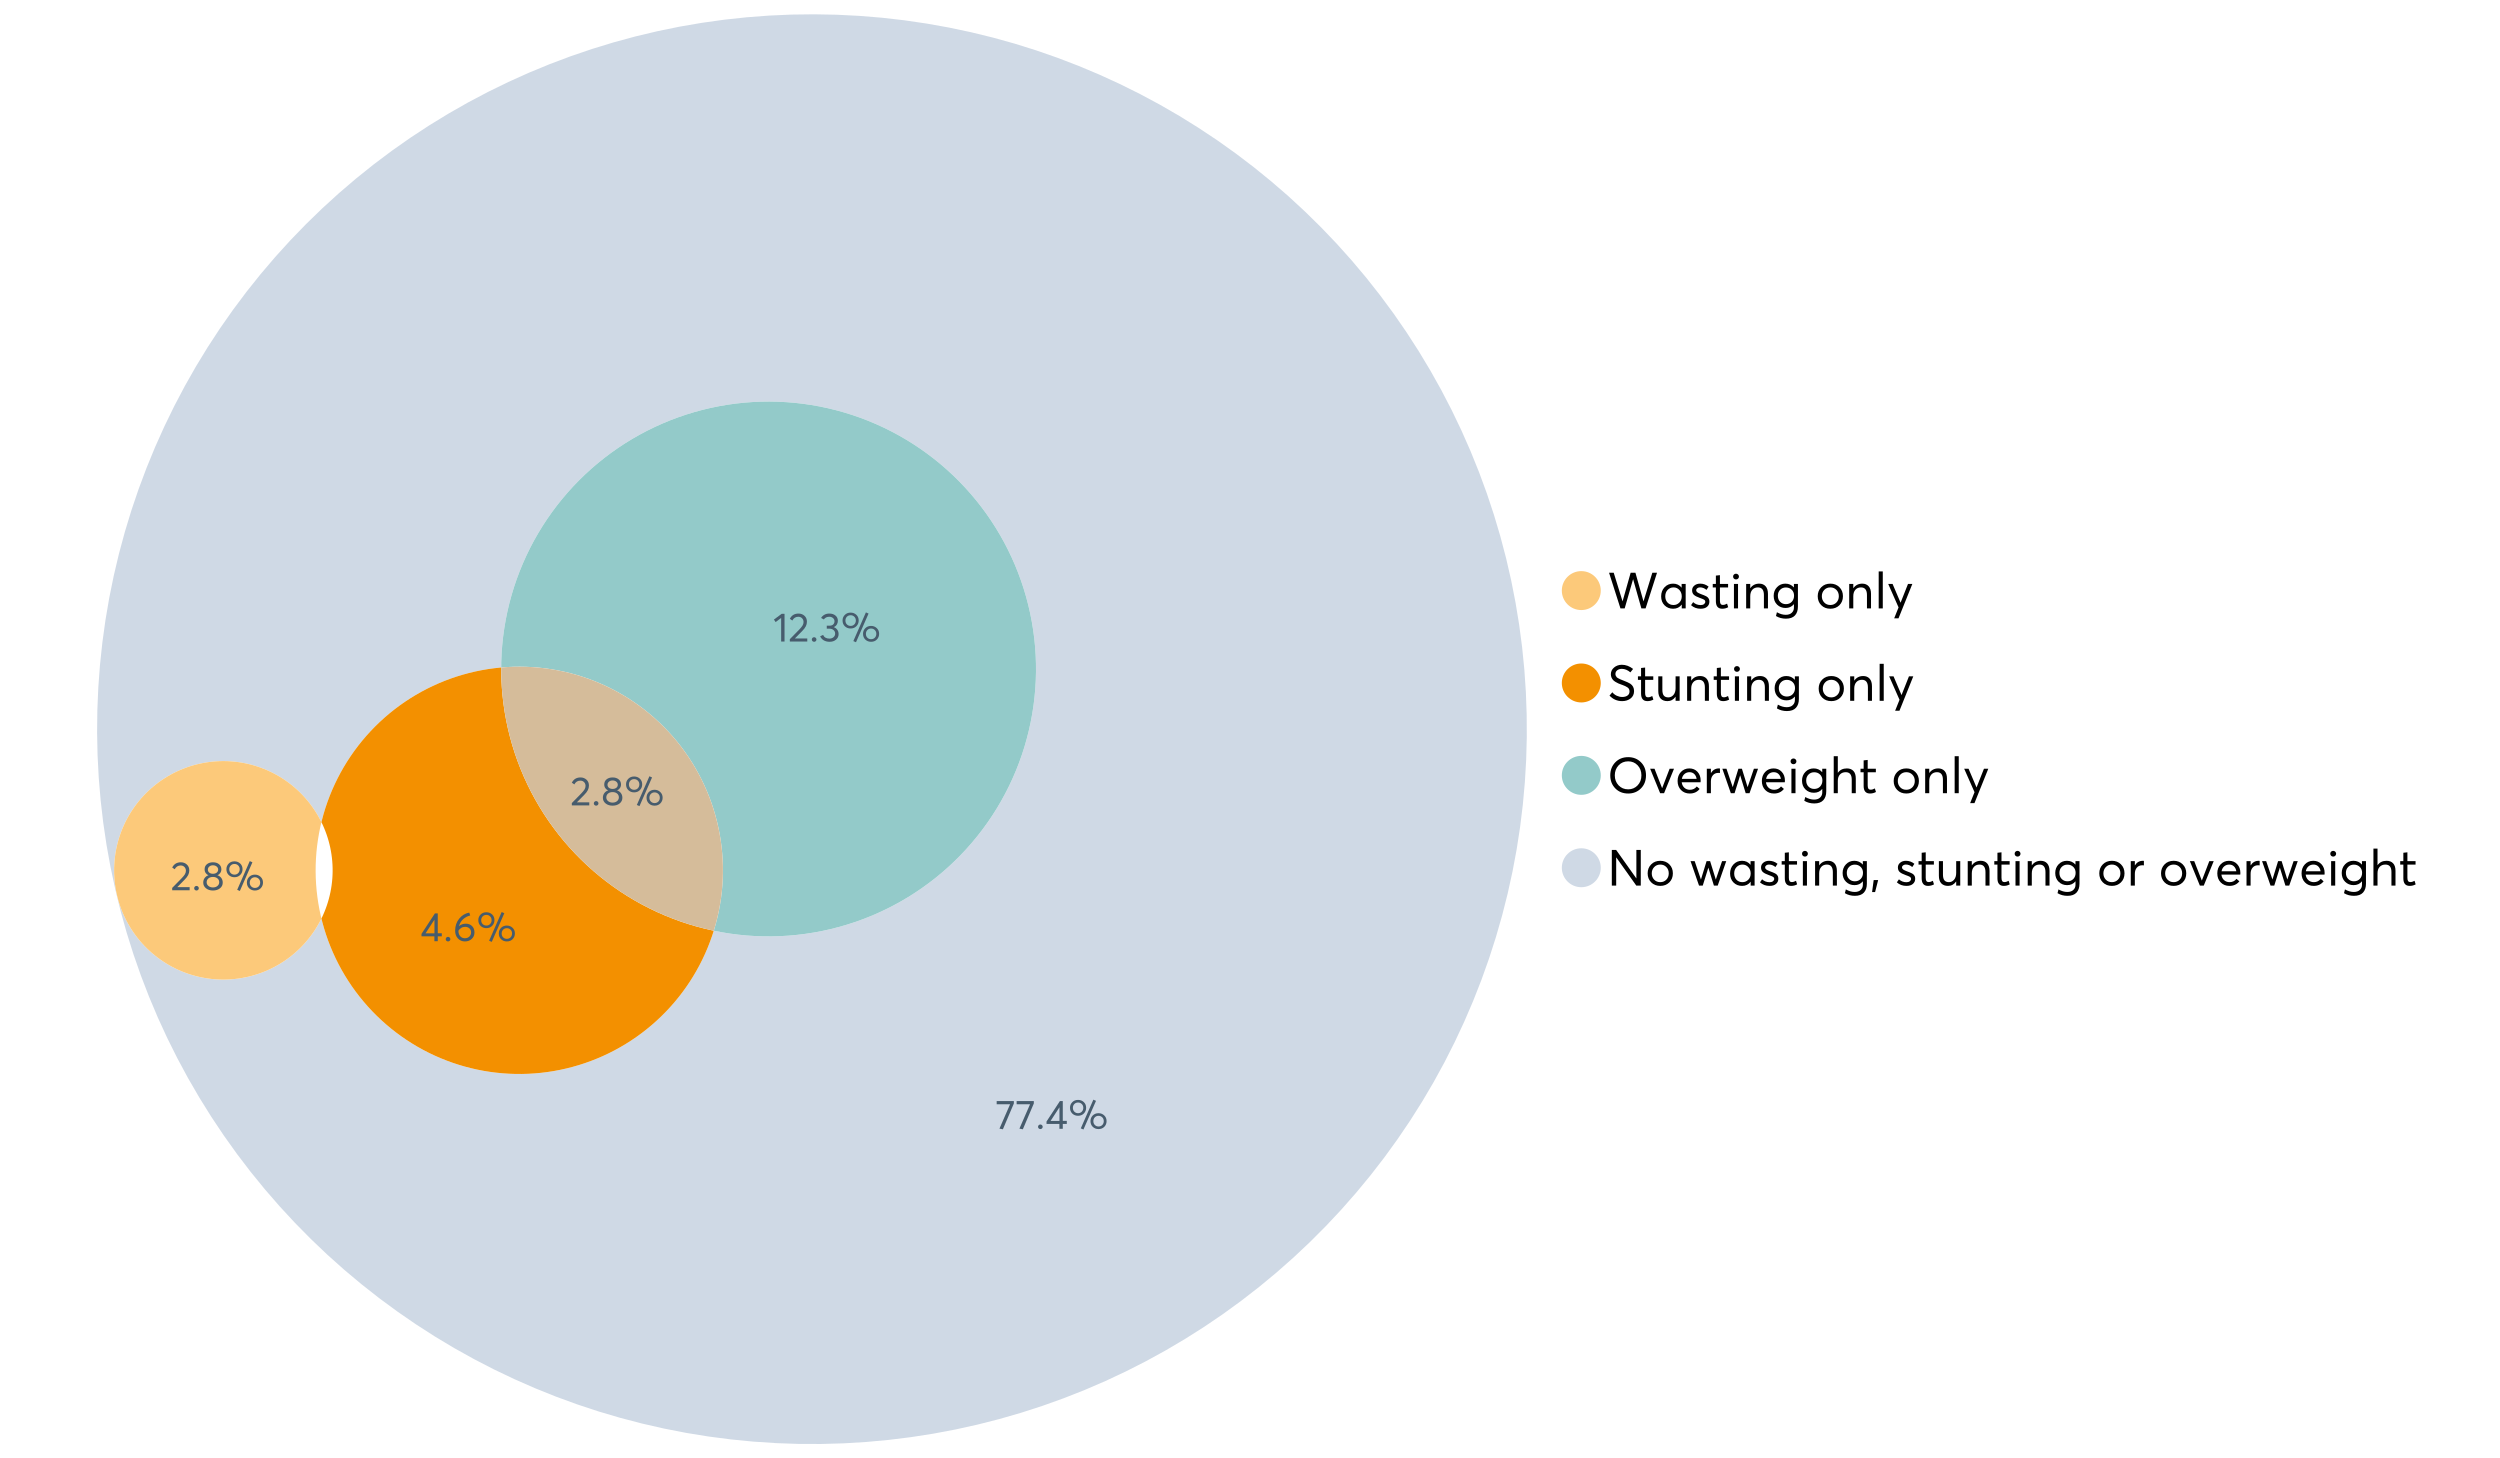 <?xml version="1.0" encoding="UTF-8"?>
<svg xmlns="http://www.w3.org/2000/svg" xmlns:xlink="http://www.w3.org/1999/xlink" width="1234.286pt" height="720pt" viewBox="0 0 1234.286 720" version="1.1">
<defs>
<g>
<symbol overflow="visible" id="glyph0-0">
<path style="stroke:none;" d=""/>
</symbol>
<symbol overflow="visible" id="glyph0-1">
<path style="stroke:none;" d="M 22.234 -17.609 L 24.547 -17.609 L 18.906 0 L 16.828 0 L 12.75 -14.438 L 12.734 -14.438 L 8.578 0 L 6.5 0 L 0.875 -17.609 L 3.172 -17.609 L 7.516 -3.547 L 7.562 -3.547 L 11.531 -17.609 L 13.891 -17.609 L 17.859 -3.5 L 17.891 -3.5 Z M 22.234 -17.609 "/>
</symbol>
<symbol overflow="visible" id="glyph0-2">
<path style="stroke:none;" d="M 11.297 -12.078 L 13.297 -12.078 L 13.297 0 L 11.359 0 L 11.359 -1.906 L 11.344 -1.906 C 10.312 -0.531 8.906 0.156 7.125 0.156 C 5.414 0.156 4 -0.406 2.875 -1.531 C 1.75 -2.656 1.188 -4.129 1.188 -5.953 C 1.188 -7.742 1.742 -9.238 2.859 -10.438 C 3.984 -11.633 5.395 -12.234 7.094 -12.234 C 8.812 -12.234 10.203 -11.578 11.266 -10.266 L 11.297 -10.266 Z M 7.297 -1.688 C 8.422 -1.688 9.379 -2.086 10.172 -2.891 C 10.961 -3.691 11.359 -4.711 11.359 -5.953 C 11.359 -7.191 10.973 -8.238 10.203 -9.094 C 9.441 -9.945 8.477 -10.375 7.312 -10.375 C 6.156 -10.375 5.18 -9.961 4.391 -9.141 C 3.609 -8.328 3.219 -7.266 3.219 -5.953 C 3.219 -4.711 3.594 -3.691 4.344 -2.891 C 5.102 -2.086 6.086 -1.688 7.297 -1.688 Z M 7.297 -1.688 "/>
</symbol>
<symbol overflow="visible" id="glyph0-3">
<path style="stroke:none;" d="M 5.609 0.156 C 3.734 0.156 2.156 -0.426 0.875 -1.594 L 1.906 -3.094 C 2.945 -2.133 4.18 -1.656 5.609 -1.656 C 6.305 -1.656 6.859 -1.812 7.266 -2.125 C 7.68 -2.445 7.891 -2.832 7.891 -3.281 C 7.891 -3.738 7.688 -4.086 7.281 -4.328 C 6.875 -4.566 6.164 -4.859 5.156 -5.203 C 5.094 -5.223 5.047 -5.242 5.016 -5.266 C 3.836 -5.672 2.938 -6.141 2.312 -6.672 C 1.695 -7.203 1.391 -7.973 1.391 -8.984 C 1.391 -9.91 1.766 -10.68 2.516 -11.297 C 3.266 -11.922 4.223 -12.234 5.391 -12.234 C 6.922 -12.234 8.301 -11.738 9.531 -10.75 L 8.484 -9.156 C 7.523 -9.977 6.457 -10.391 5.281 -10.391 C 4.801 -10.391 4.367 -10.258 3.984 -10 C 3.609 -9.738 3.422 -9.398 3.422 -8.984 C 3.422 -8.555 3.609 -8.207 3.984 -7.938 C 4.359 -7.676 4.93 -7.395 5.703 -7.094 C 5.836 -7.039 6.082 -6.945 6.438 -6.812 C 6.789 -6.688 7.023 -6.598 7.141 -6.547 C 7.254 -6.492 7.453 -6.406 7.734 -6.281 C 8.016 -6.164 8.207 -6.078 8.312 -6.016 C 8.414 -5.961 8.566 -5.867 8.766 -5.734 C 8.973 -5.598 9.113 -5.477 9.188 -5.375 C 9.258 -5.281 9.359 -5.148 9.484 -4.984 C 9.609 -4.816 9.695 -4.656 9.75 -4.5 C 9.801 -4.344 9.844 -4.16 9.875 -3.953 C 9.906 -3.742 9.922 -3.523 9.922 -3.297 C 9.922 -2.305 9.547 -1.484 8.797 -0.828 C 8.055 -0.172 6.992 0.156 5.609 0.156 Z M 5.609 0.156 "/>
</symbol>
<symbol overflow="visible" id="glyph0-4">
<path style="stroke:none;" d="M 5.328 0.156 C 3.234 0.156 2.188 -1.094 2.188 -3.594 L 2.188 -10.344 L 0.641 -10.344 L 0.641 -12.078 L 2.188 -12.078 L 2.188 -16.203 L 4.188 -16.422 L 4.188 -12.078 L 8.219 -12.078 L 8.219 -10.344 L 4.188 -10.344 L 4.188 -3.891 C 4.188 -3.148 4.297 -2.602 4.516 -2.25 C 4.742 -1.906 5.133 -1.734 5.688 -1.734 C 6.312 -1.734 6.988 -1.941 7.719 -2.359 L 8.266 -0.594 C 7.367 -0.094 6.391 0.156 5.328 0.156 Z M 5.328 0.156 "/>
</symbol>
<symbol overflow="visible" id="glyph0-5">
<path style="stroke:none;" d="M 3.094 -14.312 C 2.688 -14.312 2.344 -14.445 2.062 -14.719 C 1.789 -15 1.656 -15.336 1.656 -15.734 C 1.656 -16.129 1.789 -16.461 2.062 -16.734 C 2.344 -17.004 2.688 -17.141 3.094 -17.141 C 3.5 -17.141 3.844 -17 4.125 -16.719 C 4.406 -16.438 4.547 -16.109 4.547 -15.734 C 4.547 -15.336 4.406 -15 4.125 -14.719 C 3.844 -14.445 3.5 -14.312 3.094 -14.312 Z M 2.078 0 L 2.078 -12.078 L 4.094 -12.078 L 4.094 0 Z M 2.078 0 "/>
</symbol>
<symbol overflow="visible" id="glyph0-6">
<path style="stroke:none;" d="M 8.344 -12.234 C 9.676 -12.234 10.727 -11.805 11.5 -10.953 C 12.281 -10.098 12.672 -8.836 12.672 -7.172 L 12.672 0 L 10.672 0 L 10.672 -6.594 C 10.672 -9.113 9.688 -10.375 7.719 -10.375 C 6.562 -10.375 5.641 -9.988 4.953 -9.219 C 4.266 -8.445 3.922 -7.383 3.922 -6.031 L 3.922 0 L 1.906 0 L 1.906 -12.078 L 3.922 -12.078 L 3.922 -9.969 L 3.938 -9.969 C 5 -11.477 6.469 -12.234 8.344 -12.234 Z M 8.344 -12.234 "/>
</symbol>
<symbol overflow="visible" id="glyph0-7">
<path style="stroke:none;" d="M 11.094 -12.078 L 13.078 -12.078 L 13.078 -0.922 C 13.078 0.93 12.594 2.391 11.625 3.453 C 10.656 4.523 9.16 5.062 7.141 5.062 C 5.328 5.062 3.691 4.625 2.234 3.75 L 2.703 1.891 C 4.211 2.734 5.66 3.156 7.047 3.156 C 8.348 3.156 9.348 2.816 10.047 2.141 C 10.754 1.473 11.109 0.629 11.109 -0.391 L 11.109 -2.078 L 11.062 -2.078 C 10.051 -0.836 8.688 -0.219 6.969 -0.219 C 5.312 -0.219 3.922 -0.77 2.797 -1.875 C 1.672 -2.988 1.109 -4.43 1.109 -6.203 C 1.109 -7.922 1.66 -9.352 2.766 -10.5 C 3.867 -11.656 5.238 -12.234 6.875 -12.234 C 8.57 -12.234 9.961 -11.617 11.047 -10.391 L 11.094 -10.391 Z M 7.125 -2.109 C 8.332 -2.109 9.305 -2.5 10.047 -3.281 C 10.797 -4.07 11.172 -5.078 11.172 -6.297 C 11.172 -7.492 10.785 -8.469 10.016 -9.219 C 9.242 -9.969 8.281 -10.344 7.125 -10.344 C 5.977 -10.344 5.031 -9.957 4.281 -9.188 C 3.539 -8.426 3.172 -7.457 3.172 -6.281 C 3.172 -5.02 3.551 -4.008 4.312 -3.25 C 5.07 -2.488 6.008 -2.109 7.125 -2.109 Z M 7.125 -2.109 "/>
</symbol>
<symbol overflow="visible" id="glyph0-8">
<path style="stroke:none;" d=""/>
</symbol>
<symbol overflow="visible" id="glyph0-9">
<path style="stroke:none;" d="M 7.422 0.156 C 5.566 0.156 4.062 -0.43 2.906 -1.609 C 1.75 -2.785 1.172 -4.258 1.172 -6.031 C 1.172 -7.801 1.75 -9.273 2.906 -10.453 C 4.062 -11.641 5.566 -12.234 7.422 -12.234 C 9.203 -12.234 10.68 -11.656 11.859 -10.5 C 13.035 -9.344 13.625 -7.852 13.625 -6.031 C 13.625 -4.207 13.035 -2.719 11.859 -1.562 C 10.68 -0.414 9.203 0.156 7.422 0.156 Z M 7.422 -1.688 C 8.598 -1.688 9.586 -2.094 10.391 -2.906 C 11.191 -3.727 11.594 -4.77 11.594 -6.031 C 11.594 -7.301 11.191 -8.344 10.391 -9.156 C 9.598 -9.969 8.609 -10.375 7.422 -10.375 C 6.18 -10.375 5.164 -9.953 4.375 -9.109 C 3.594 -8.273 3.203 -7.242 3.203 -6.016 C 3.203 -4.797 3.594 -3.77 4.375 -2.938 C 5.164 -2.102 6.18 -1.688 7.422 -1.688 Z M 7.422 -1.688 "/>
</symbol>
<symbol overflow="visible" id="glyph0-10">
<path style="stroke:none;" d="M 2.078 0 L 2.078 -18.266 L 4.094 -18.266 L 4.094 0 Z M 2.078 0 "/>
</symbol>
<symbol overflow="visible" id="glyph0-11">
<path style="stroke:none;" d="M 10.344 -12.078 L 12.484 -12.078 L 5.656 4.906 L 3.516 4.906 L 5.688 -0.5 L 0.578 -12.078 L 2.734 -12.078 L 6.656 -2.875 L 6.703 -2.875 Z M 10.344 -12.078 "/>
</symbol>
<symbol overflow="visible" id="glyph0-12">
<path style="stroke:none;" d="M 7.344 0.156 C 4.875 0.156 2.789 -0.754 1.094 -2.578 L 2.484 -4.219 C 3.098 -3.457 3.844 -2.879 4.719 -2.484 C 5.594 -2.086 6.477 -1.891 7.375 -1.891 C 8.457 -1.891 9.328 -2.129 9.984 -2.609 C 10.641 -3.086 10.969 -3.75 10.969 -4.594 C 10.969 -5.051 10.891 -5.445 10.734 -5.781 C 10.578 -6.113 10.305 -6.406 9.922 -6.656 C 9.547 -6.914 9.176 -7.125 8.812 -7.281 C 8.457 -7.438 7.953 -7.641 7.297 -7.891 C 7.18 -7.941 7.086 -7.973 7.016 -7.984 C 6.367 -8.223 5.844 -8.426 5.438 -8.594 C 5.039 -8.77 4.582 -9.016 4.062 -9.328 C 3.539 -9.641 3.133 -9.957 2.844 -10.281 C 2.551 -10.602 2.297 -11.008 2.078 -11.5 C 1.867 -11.988 1.766 -12.531 1.766 -13.125 C 1.766 -14.438 2.285 -15.535 3.328 -16.422 C 4.367 -17.316 5.641 -17.773 7.141 -17.797 C 9.129 -17.797 10.992 -17.109 12.734 -15.734 L 11.406 -14.047 C 10.039 -15.203 8.617 -15.781 7.141 -15.781 C 6.285 -15.781 5.551 -15.551 4.938 -15.094 C 4.32 -14.645 4.016 -14.02 4.016 -13.219 C 4.016 -12.895 4.082 -12.594 4.219 -12.312 C 4.352 -12.039 4.5 -11.816 4.656 -11.641 C 4.82 -11.473 5.113 -11.281 5.531 -11.062 C 5.945 -10.852 6.273 -10.691 6.516 -10.578 C 6.754 -10.473 7.172 -10.305 7.766 -10.078 C 9.586 -9.379 10.785 -8.832 11.359 -8.438 C 12.598 -7.594 13.219 -6.383 13.219 -4.812 C 13.219 -3.258 12.645 -2.039 11.5 -1.156 C 10.352 -0.281 8.969 0.156 7.344 0.156 Z M 7.344 0.156 "/>
</symbol>
<symbol overflow="visible" id="glyph0-13">
<path style="stroke:none;" d="M 10.203 -12.078 L 12.203 -12.078 L 12.203 0 L 10.203 0 L 10.203 -2.016 L 10.172 -2.016 C 9.16 -0.566 7.836 0.156 6.203 0.156 C 4.766 0.156 3.645 -0.258 2.844 -1.094 C 2.051 -1.938 1.656 -3.203 1.656 -4.891 L 1.656 -12.078 L 3.672 -12.078 L 3.672 -5.453 C 3.672 -4.117 3.914 -3.156 4.406 -2.562 C 4.895 -1.977 5.633 -1.688 6.625 -1.688 C 7.613 -1.688 8.457 -2.094 9.156 -2.906 C 9.852 -3.727 10.203 -4.836 10.203 -6.234 Z M 10.203 -12.078 "/>
</symbol>
<symbol overflow="visible" id="glyph0-14">
<path style="stroke:none;" d="M 10.328 0.156 C 7.711 0.156 5.582 -0.691 3.938 -2.391 C 2.289 -4.086 1.469 -6.223 1.469 -8.797 C 1.469 -11.379 2.289 -13.523 3.938 -15.234 C 5.582 -16.941 7.711 -17.797 10.328 -17.797 C 12.836 -17.797 14.926 -16.961 16.594 -15.297 C 18.27 -13.629 19.109 -11.469 19.109 -8.812 C 19.109 -6.164 18.27 -4.008 16.594 -2.344 C 14.926 -0.676 12.836 0.156 10.328 0.156 Z M 10.328 -1.906 C 12.172 -1.906 13.719 -2.555 14.969 -3.859 C 16.219 -5.16 16.844 -6.812 16.844 -8.812 C 16.844 -10.82 16.219 -12.477 14.969 -13.781 C 13.719 -15.082 12.172 -15.734 10.328 -15.734 C 8.391 -15.734 6.801 -15.066 5.562 -13.734 C 4.32 -12.398 3.703 -10.754 3.703 -8.797 C 3.703 -6.848 4.32 -5.211 5.562 -3.891 C 6.801 -2.566 8.391 -1.906 10.328 -1.906 Z M 10.328 -1.906 "/>
</symbol>
<symbol overflow="visible" id="glyph0-15">
<path style="stroke:none;" d="M 10.203 -12.078 L 12.375 -12.078 L 7.469 0 L 5.531 0 L 0.594 -12.078 L 2.75 -12.078 L 6.469 -2.562 L 6.547 -2.562 Z M 10.203 -12.078 "/>
</symbol>
<symbol overflow="visible" id="glyph0-16">
<path style="stroke:none;" d="M 12.562 -6.234 C 12.562 -6.098 12.551 -5.922 12.531 -5.703 L 12.5 -5.406 L 3.203 -5.406 C 3.336 -4.281 3.77 -3.379 4.5 -2.703 C 5.238 -2.023 6.156 -1.688 7.25 -1.688 C 8.656 -1.688 9.785 -2.234 10.641 -3.328 L 12.062 -2.109 C 10.883 -0.598 9.254 0.156 7.172 0.156 C 5.43 0.156 3.992 -0.414 2.859 -1.562 C 1.734 -2.719 1.172 -4.207 1.172 -6.031 C 1.172 -7.832 1.719 -9.316 2.812 -10.484 C 3.914 -11.648 5.297 -12.234 6.953 -12.234 C 8.617 -12.234 9.969 -11.672 11 -10.547 C 12.039 -9.422 12.562 -7.984 12.562 -6.234 Z M 9.406 -9.469 C 8.789 -10.07 8.004 -10.375 7.047 -10.375 C 6.086 -10.375 5.266 -10.078 4.578 -9.484 C 3.891 -8.898 3.457 -8.098 3.281 -7.078 L 10.562 -7.078 C 10.406 -8.078 10.02 -8.875 9.406 -9.469 Z M 9.406 -9.469 "/>
</symbol>
<symbol overflow="visible" id="glyph0-17">
<path style="stroke:none;" d="M 7.891 -12.234 C 8.141 -12.234 8.305 -12.223 8.391 -12.203 L 8.391 -9.969 C 8.023 -10.008 7.758 -10.031 7.594 -10.031 C 6.469 -10.031 5.57 -9.641 4.906 -8.859 C 4.25 -8.078 3.922 -7.066 3.922 -5.828 L 3.922 0 L 1.906 0 L 1.906 -12.078 L 3.922 -12.078 L 3.922 -9.953 L 3.938 -9.953 C 4.883 -11.473 6.203 -12.234 7.891 -12.234 Z M 7.891 -12.234 "/>
</symbol>
<symbol overflow="visible" id="glyph0-18">
<path style="stroke:none;" d="M 16.297 -12.078 L 18.344 -12.078 L 14.141 0 L 12.25 0 L 9.531 -8.812 L 9.5 -8.812 L 6.75 0 L 4.906 0 L 0.719 -12.078 L 2.75 -12.078 L 5.828 -3.047 L 5.875 -3.047 L 8.641 -12.078 L 10.375 -12.078 L 13.172 -3.047 L 13.219 -3.047 Z M 16.297 -12.078 "/>
</symbol>
<symbol overflow="visible" id="glyph0-19">
<path style="stroke:none;" d="M 8.406 -12.234 C 9.781 -12.234 10.852 -11.816 11.625 -10.984 C 12.406 -10.16 12.797 -8.914 12.797 -7.25 L 12.797 0 L 10.797 0 L 10.797 -6.672 C 10.797 -9.141 9.812 -10.375 7.844 -10.375 C 6.633 -10.375 5.676 -9.992 4.969 -9.234 C 4.27 -8.473 3.922 -7.422 3.922 -6.078 L 3.922 0 L 1.906 0 L 1.906 -18.266 L 3.922 -18.266 L 3.922 -10.094 L 3.969 -10.094 C 4.977 -11.52 6.457 -12.234 8.406 -12.234 Z M 8.406 -12.234 "/>
</symbol>
<symbol overflow="visible" id="glyph0-20">
<path style="stroke:none;" d="M 14.359 -17.609 L 16.531 -17.609 L 16.531 0 L 14.312 0 L 4.438 -13.891 L 4.391 -13.891 L 4.391 0 L 2.234 0 L 2.234 -17.609 L 4.359 -17.609 L 14.312 -3.578 L 14.359 -3.578 Z M 14.359 -17.609 "/>
</symbol>
<symbol overflow="visible" id="glyph0-21">
<path style="stroke:none;" d="M 0.797 3.219 L 1.594 -2.734 L 3.797 -2.734 L 2.281 3.219 Z M 0.797 3.219 "/>
</symbol>
<symbol overflow="visible" id="glyph1-0">
<path style="stroke:none;" d=""/>
</symbol>
<symbol overflow="visible" id="glyph1-1">
<path style="stroke:none;" d="M 3.328 -1.531 L 9.406 -1.531 L 9.406 0 L 0.797 0 L 0.781 -1.156 L 5.469 -5.938 C 6.156 -6.656 6.676 -7.289 7.031 -7.844 C 7.383 -8.406 7.562 -8.992 7.562 -9.609 C 7.562 -10.367 7.32 -10.992 6.844 -11.484 C 6.363 -11.984 5.742 -12.234 4.984 -12.234 C 3.672 -12.234 2.688 -11.613 2.031 -10.375 L 0.797 -11.219 C 1.672 -12.945 3.098 -13.812 5.078 -13.812 C 6.223 -13.812 7.203 -13.445 8.016 -12.719 C 8.828 -11.988 9.234 -11.016 9.234 -9.797 C 9.234 -9.004 9.051 -8.25 8.688 -7.531 C 8.332 -6.812 7.734 -6.031 6.891 -5.188 L 3.328 -1.578 Z M 3.328 -1.531 "/>
</symbol>
<symbol overflow="visible" id="glyph1-2">
<path style="stroke:none;" d="M 2.406 0.125 C 2.07 0.125 1.797 0.016 1.578 -0.203 C 1.359 -0.422 1.25 -0.688 1.25 -1 C 1.25 -1.312 1.359 -1.578 1.578 -1.797 C 1.797 -2.023 2.07 -2.141 2.406 -2.141 C 2.719 -2.141 2.984 -2.023 3.203 -1.797 C 3.43 -1.578 3.547 -1.312 3.547 -1 C 3.547 -0.688 3.43 -0.422 3.203 -0.203 C 2.984 0.016 2.719 0.125 2.406 0.125 Z M 2.406 0.125 "/>
</symbol>
<symbol overflow="visible" id="glyph1-3">
<path style="stroke:none;" d="M 7.938 -7.422 C 8.719 -7.16 9.348 -6.711 9.828 -6.078 C 10.305 -5.441 10.547 -4.672 10.547 -3.766 C 10.547 -2.609 10.086 -1.672 9.172 -0.953 C 8.254 -0.234 7.102 0.125 5.719 0.125 C 4.32 0.125 3.172 -0.242 2.266 -0.984 C 1.367 -1.723 0.922 -2.648 0.922 -3.766 C 0.922 -4.672 1.16 -5.441 1.641 -6.078 C 2.117 -6.711 2.742 -7.16 3.516 -7.422 L 3.516 -7.438 C 3.004 -7.594 2.555 -7.938 2.172 -8.469 C 1.785 -9 1.594 -9.617 1.594 -10.328 C 1.594 -11.398 1.977 -12.25 2.75 -12.875 C 3.52 -13.5 4.508 -13.812 5.719 -13.812 C 6.957 -13.812 7.957 -13.492 8.719 -12.859 C 9.488 -12.223 9.875 -11.379 9.875 -10.328 C 9.875 -9.641 9.676 -9.023 9.281 -8.484 C 8.883 -7.941 8.438 -7.594 7.938 -7.438 Z M 5.719 -12.328 C 4.977 -12.328 4.375 -12.117 3.906 -11.703 C 3.438 -11.285 3.203 -10.785 3.203 -10.203 C 3.203 -9.578 3.438 -9.078 3.906 -8.703 C 4.375 -8.328 4.977 -8.141 5.719 -8.141 C 6.477 -8.141 7.094 -8.328 7.562 -8.703 C 8.039 -9.078 8.281 -9.578 8.281 -10.203 C 8.281 -10.816 8.035 -11.32 7.547 -11.719 C 7.055 -12.125 6.445 -12.328 5.719 -12.328 Z M 5.719 -1.391 C 6.633 -1.391 7.379 -1.641 7.953 -2.141 C 8.523 -2.641 8.812 -3.242 8.812 -3.953 C 8.812 -4.734 8.523 -5.363 7.953 -5.844 C 7.379 -6.332 6.633 -6.578 5.719 -6.578 C 4.789 -6.578 4.039 -6.332 3.469 -5.844 C 2.895 -5.363 2.609 -4.734 2.609 -3.953 C 2.609 -3.211 2.906 -2.598 3.5 -2.109 C 4.102 -1.629 4.844 -1.391 5.719 -1.391 Z M 5.719 -1.391 "/>
</symbol>
<symbol overflow="visible" id="glyph1-4">
<path style="stroke:none;" d="M 7.531 0.344 L 6.219 -0.219 L 12.422 -14.391 L 13.734 -13.812 Z M 4.859 -6.438 C 3.742 -6.438 2.801 -6.801 2.031 -7.531 C 1.27 -8.27 0.891 -9.223 0.891 -10.391 C 0.891 -11.473 1.258 -12.391 2 -13.141 C 2.738 -13.898 3.691 -14.281 4.859 -14.281 C 5.984 -14.281 6.93 -13.922 7.703 -13.203 C 8.473 -12.484 8.859 -11.547 8.859 -10.391 C 8.859 -9.285 8.484 -8.348 7.734 -7.578 C 6.992 -6.816 6.035 -6.438 4.859 -6.438 Z M 4.891 -7.719 C 5.641 -7.719 6.254 -7.973 6.734 -8.484 C 7.211 -8.992 7.453 -9.625 7.453 -10.375 C 7.453 -11.145 7.203 -11.77 6.703 -12.25 C 6.211 -12.738 5.609 -12.984 4.891 -12.984 C 4.129 -12.984 3.508 -12.734 3.031 -12.234 C 2.551 -11.734 2.312 -11.113 2.312 -10.375 C 2.312 -9.582 2.555 -8.941 3.047 -8.453 C 3.535 -7.961 4.148 -7.719 4.891 -7.719 Z M 14.969 0.125 C 13.852 0.125 12.91 -0.238 12.141 -0.969 C 11.379 -1.707 11 -2.656 11 -3.812 C 11 -4.895 11.367 -5.816 12.109 -6.578 C 12.859 -7.336 13.812 -7.719 14.969 -7.719 C 16.082 -7.719 17.023 -7.348 17.797 -6.609 C 18.566 -5.879 18.953 -4.945 18.953 -3.812 C 18.953 -2.707 18.582 -1.773 17.844 -1.016 C 17.113 -0.254 16.156 0.125 14.969 0.125 Z M 14.969 -1.156 C 15.738 -1.156 16.363 -1.406 16.844 -1.906 C 17.32 -2.414 17.562 -3.039 17.562 -3.781 C 17.562 -4.57 17.312 -5.207 16.812 -5.688 C 16.312 -6.176 15.695 -6.422 14.969 -6.422 C 14.219 -6.422 13.602 -6.164 13.125 -5.656 C 12.656 -5.156 12.422 -4.531 12.422 -3.781 C 12.422 -3.008 12.664 -2.379 13.156 -1.891 C 13.645 -1.398 14.25 -1.156 14.969 -1.156 Z M 14.969 -1.156 "/>
</symbol>
<symbol overflow="visible" id="glyph1-5">
<path style="stroke:none;" d="M 0.531 -13.703 L 9.016 -13.703 L 9.016 -12.516 L 3.594 0.234 L 1.906 -0.094 L 7.156 -12.141 L 0.531 -12.141 Z M 0.531 -13.703 "/>
</symbol>
<symbol overflow="visible" id="glyph1-6">
<path style="stroke:none;" d="M 6.984 0 L 6.984 -2.406 L 0.625 -2.406 L 0.625 -3.609 L 7.234 -13.703 L 8.656 -13.703 L 8.656 -3.922 L 10.641 -3.922 L 10.641 -2.406 L 8.656 -2.406 L 8.656 0 Z M 2.625 -3.891 L 7.016 -3.891 L 7.016 -10.641 Z M 2.625 -3.891 "/>
</symbol>
<symbol overflow="visible" id="glyph1-7">
<path style="stroke:none;" d="M 6.375 -8.641 C 7.625 -8.641 8.645 -8.25 9.438 -7.469 C 10.238 -6.688 10.641 -5.625 10.641 -4.281 C 10.641 -3.02 10.191 -1.969 9.297 -1.125 C 8.398 -0.289 7.273 0.125 5.922 0.125 C 4.535 0.125 3.383 -0.363 2.469 -1.344 C 1.551 -2.332 1.094 -3.602 1.094 -5.156 C 1.094 -7.531 1.773 -9.535 3.141 -11.172 C 4.516 -12.805 6.156 -13.785 8.062 -14.109 L 8.547 -12.688 C 7.223 -12.375 6.062 -11.77 5.062 -10.875 C 4.062 -9.988 3.379 -8.836 3.016 -7.422 L 3.031 -7.422 C 3.914 -8.234 5.031 -8.641 6.375 -8.641 Z M 5.906 -1.453 C 6.801 -1.453 7.535 -1.727 8.109 -2.281 C 8.68 -2.832 8.969 -3.508 8.969 -4.312 C 8.969 -5.145 8.695 -5.812 8.156 -6.312 C 7.625 -6.82 6.906 -7.078 6 -7.078 C 5.281 -7.078 4.641 -6.895 4.078 -6.531 C 3.516 -6.176 3.066 -5.734 2.734 -5.203 L 2.734 -5.062 C 2.734 -3.988 3.023 -3.117 3.609 -2.453 C 4.203 -1.785 4.969 -1.453 5.906 -1.453 Z M 5.906 -1.453 "/>
</symbol>
<symbol overflow="visible" id="glyph1-8">
<path style="stroke:none;" d="M 3.984 0 L 3.984 -11.656 L 1.25 -9.609 L 0.422 -10.859 L 4.266 -13.703 L 5.656 -13.703 L 5.656 0 Z M 3.984 0 "/>
</symbol>
<symbol overflow="visible" id="glyph1-9">
<path style="stroke:none;" d="M 7.344 -7.094 C 8.07 -6.812 8.641 -6.375 9.047 -5.781 C 9.461 -5.188 9.672 -4.484 9.672 -3.672 C 9.672 -2.555 9.25 -1.645 8.406 -0.938 C 7.57 -0.227 6.52 0.125 5.25 0.125 C 4.113 0.125 3.133 -0.117 2.312 -0.609 C 1.5 -1.109 0.914 -1.77 0.562 -2.594 L 2.016 -3.266 C 2.555 -2.055 3.598 -1.453 5.141 -1.453 C 5.941 -1.453 6.613 -1.68 7.156 -2.141 C 7.695 -2.598 7.969 -3.191 7.969 -3.922 C 7.969 -4.617 7.707 -5.195 7.188 -5.656 C 6.676 -6.125 5.938 -6.359 4.969 -6.359 L 3.828 -6.359 L 3.828 -7.828 L 5.156 -7.828 C 5.988 -7.828 6.609 -8.035 7.016 -8.453 C 7.43 -8.867 7.641 -9.391 7.641 -10.016 C 7.641 -10.672 7.391 -11.203 6.891 -11.609 C 6.398 -12.023 5.789 -12.234 5.062 -12.234 C 3.883 -12.234 2.992 -11.789 2.391 -10.906 L 1.031 -11.641 C 1.406 -12.305 1.941 -12.832 2.641 -13.219 C 3.336 -13.613 4.16 -13.812 5.109 -13.812 C 6.316 -13.812 7.316 -13.488 8.109 -12.844 C 8.91 -12.195 9.312 -11.328 9.312 -10.234 C 9.312 -9.555 9.141 -8.941 8.797 -8.391 C 8.453 -7.836 7.969 -7.414 7.344 -7.125 Z M 7.344 -7.094 "/>
</symbol>
</g>
</defs>
<g id="surface155143">
<path style=" stroke:none;fill-rule:nonzero;fill:rgb(98.824%,78.824%,47.843%);fill-opacity:1;" d="M 790.324 291.582 C 790.324 296.891 786.02 301.195 780.711 301.195 C 775.398 301.195 771.094 296.891 771.094 291.582 C 771.094 286.273 775.398 281.969 780.711 281.969 C 786.02 281.969 790.324 286.273 790.324 291.582 "/>
<g style="fill:rgb(0%,0%,0%);fill-opacity:1;">
  <use xlink:href="#glyph0-1" x="793.543" y="300.387"/>
  <use xlink:href="#glyph0-2" x="818.944" y="300.387"/>
  <use xlink:href="#glyph0-3" x="834.026" y="300.387"/>
  <use xlink:href="#glyph0-4" x="844.965" y="300.387"/>
  <use xlink:href="#glyph0-5" x="853.994" y="300.387"/>
  <use xlink:href="#glyph0-6" x="860.195" y="300.387"/>
  <use xlink:href="#glyph0-7" x="874.583" y="300.387"/>
  <use xlink:href="#glyph0-8" x="889.441" y="300.387"/>
  <use xlink:href="#glyph0-9" x="896.263" y="300.387"/>
  <use xlink:href="#glyph0-6" x="911.072" y="300.387"/>
  <use xlink:href="#glyph0-10" x="925.459" y="300.387"/>
  <use xlink:href="#glyph0-11" x="931.66" y="300.387"/>
</g>
<path style=" stroke:none;fill-rule:nonzero;fill:rgb(95.294%,56.471%,0%);fill-opacity:1;" d="M 790.324 337.195 C 790.324 342.504 786.02 346.809 780.711 346.809 C 775.398 346.809 771.094 342.504 771.094 337.195 C 771.094 331.883 775.398 327.578 780.711 327.578 C 786.02 327.578 790.324 331.883 790.324 337.195 "/>
<g style="fill:rgb(0%,0%,0%);fill-opacity:1;">
  <use xlink:href="#glyph0-12" x="793.543" y="346"/>
  <use xlink:href="#glyph0-4" x="808.029" y="346"/>
  <use xlink:href="#glyph0-13" x="817.059" y="346"/>
  <use xlink:href="#glyph0-6" x="831.049" y="346"/>
  <use xlink:href="#glyph0-4" x="845.436" y="346"/>
  <use xlink:href="#glyph0-5" x="854.465" y="346"/>
  <use xlink:href="#glyph0-6" x="860.667" y="346"/>
  <use xlink:href="#glyph0-7" x="875.054" y="346"/>
  <use xlink:href="#glyph0-8" x="889.913" y="346"/>
  <use xlink:href="#glyph0-9" x="896.734" y="346"/>
  <use xlink:href="#glyph0-6" x="911.543" y="346"/>
  <use xlink:href="#glyph0-10" x="925.93" y="346"/>
  <use xlink:href="#glyph0-11" x="932.132" y="346"/>
</g>
<path style=" stroke:none;fill-rule:nonzero;fill:rgb(57.647%,79.216%,78.824%);fill-opacity:1;" d="M 790.324 382.805 C 790.324 388.117 786.02 392.422 780.711 392.422 C 775.398 392.422 771.094 388.117 771.094 382.805 C 771.094 377.496 775.398 373.191 780.711 373.191 C 786.02 373.191 790.324 377.496 790.324 382.805 "/>
<g style="fill:rgb(0%,0%,0%);fill-opacity:1;">
  <use xlink:href="#glyph0-14" x="793.543" y="391.613"/>
  <use xlink:href="#glyph0-15" x="814.107" y="391.613"/>
  <use xlink:href="#glyph0-16" x="827.08" y="391.613"/>
  <use xlink:href="#glyph0-17" x="840.773" y="391.613"/>
  <use xlink:href="#glyph0-18" x="849.628" y="391.613"/>
  <use xlink:href="#glyph0-16" x="868.679" y="391.613"/>
  <use xlink:href="#glyph0-5" x="882.372" y="391.613"/>
  <use xlink:href="#glyph0-7" x="888.573" y="391.613"/>
  <use xlink:href="#glyph0-19" x="903.432" y="391.613"/>
  <use xlink:href="#glyph0-4" x="917.918" y="391.613"/>
  <use xlink:href="#glyph0-8" x="926.947" y="391.613"/>
  <use xlink:href="#glyph0-9" x="933.769" y="391.613"/>
  <use xlink:href="#glyph0-6" x="948.578" y="391.613"/>
  <use xlink:href="#glyph0-10" x="962.965" y="391.613"/>
  <use xlink:href="#glyph0-11" x="969.166" y="391.613"/>
</g>
<path style=" stroke:none;fill-rule:nonzero;fill:rgb(81.176%,85.098%,89.804%);fill-opacity:1;" d="M 790.324 428.418 C 790.324 433.727 786.02 438.031 780.711 438.031 C 775.398 438.031 771.094 433.727 771.094 428.418 C 771.094 423.109 775.398 418.805 780.711 418.805 C 786.02 418.805 790.324 423.109 790.324 428.418 "/>
<g style="fill:rgb(0%,0%,0%);fill-opacity:1;">
  <use xlink:href="#glyph0-20" x="793.543" y="437.223"/>
  <use xlink:href="#glyph0-9" x="812.296" y="437.223"/>
  <use xlink:href="#glyph0-8" x="827.105" y="437.223"/>
  <use xlink:href="#glyph0-18" x="833.926" y="437.223"/>
  <use xlink:href="#glyph0-2" x="852.977" y="437.223"/>
  <use xlink:href="#glyph0-3" x="868.059" y="437.223"/>
  <use xlink:href="#glyph0-4" x="878.998" y="437.223"/>
  <use xlink:href="#glyph0-5" x="888.027" y="437.223"/>
  <use xlink:href="#glyph0-6" x="894.229" y="437.223"/>
  <use xlink:href="#glyph0-7" x="908.616" y="437.223"/>
  <use xlink:href="#glyph0-21" x="923.474" y="437.223"/>
  <use xlink:href="#glyph0-8" x="928.808" y="437.223"/>
  <use xlink:href="#glyph0-3" x="935.629" y="437.223"/>
  <use xlink:href="#glyph0-4" x="946.568" y="437.223"/>
  <use xlink:href="#glyph0-13" x="955.598" y="437.223"/>
  <use xlink:href="#glyph0-6" x="969.588" y="437.223"/>
  <use xlink:href="#glyph0-4" x="983.975" y="437.223"/>
  <use xlink:href="#glyph0-5" x="993.004" y="437.223"/>
  <use xlink:href="#glyph0-6" x="999.206" y="437.223"/>
  <use xlink:href="#glyph0-7" x="1013.593" y="437.223"/>
  <use xlink:href="#glyph0-8" x="1028.452" y="437.223"/>
  <use xlink:href="#glyph0-9" x="1035.273" y="437.223"/>
  <use xlink:href="#glyph0-17" x="1050.082" y="437.223"/>
  <use xlink:href="#glyph0-8" x="1058.938" y="437.223"/>
  <use xlink:href="#glyph0-9" x="1065.759" y="437.223"/>
  <use xlink:href="#glyph0-15" x="1080.568" y="437.223"/>
  <use xlink:href="#glyph0-16" x="1093.541" y="437.223"/>
  <use xlink:href="#glyph0-17" x="1107.234" y="437.223"/>
  <use xlink:href="#glyph0-18" x="1116.09" y="437.223"/>
  <use xlink:href="#glyph0-16" x="1135.14" y="437.223"/>
  <use xlink:href="#glyph0-5" x="1148.833" y="437.223"/>
  <use xlink:href="#glyph0-7" x="1155.034" y="437.223"/>
  <use xlink:href="#glyph0-19" x="1169.893" y="437.223"/>
  <use xlink:href="#glyph0-4" x="1184.379" y="437.223"/>
</g>
<path style=" stroke:none;fill-rule:nonzero;fill:rgb(81.176%,85.098%,89.804%);fill-opacity:1;" d="M 416.457 712.598 L 427.578 711.93 L 438.676 710.91 L 449.734 709.543 L 460.746 707.828 L 471.695 705.762 L 482.574 703.355 L 493.375 700.605 L 504.082 697.516 L 514.684 694.09 L 525.172 690.328 L 535.539 686.242 L 545.773 681.828 L 555.859 677.094 L 565.793 672.043 L 575.559 666.68 L 585.156 661.012 L 594.566 655.047 L 603.785 648.785 L 612.797 642.234 L 621.602 635.402 L 630.188 628.301 L 638.543 620.926 L 646.66 613.293 L 654.535 605.406 L 662.156 597.277 L 669.516 588.91 L 676.609 580.316 L 683.426 571.504 L 689.961 562.477 L 696.211 553.25 L 702.164 543.832 L 707.816 534.23 L 713.164 524.453 L 718.199 514.512 L 722.918 504.418 L 727.316 494.18 L 731.391 483.809 L 735.133 473.312 L 738.543 462.703 L 741.617 451.992 L 744.352 441.188 L 746.746 430.305 L 748.793 419.352 L 750.492 408.34 L 751.844 397.277 L 752.844 386.18 L 753.496 375.055 L 753.797 363.918 L 753.742 352.773 L 753.34 341.637 L 752.586 330.52 L 751.48 319.434 L 750.023 308.383 L 748.219 297.387 L 746.07 286.453 L 743.578 275.594 L 740.742 264.816 L 737.566 254.137 L 734.059 243.559 L 730.215 233.098 L 726.043 222.766 L 721.551 212.57 L 716.738 202.52 L 711.609 192.625 L 706.168 182.902 L 700.426 173.352 L 694.383 163.988 L 688.051 154.82 L 681.43 145.855 L 674.531 137.105 L 667.355 128.578 L 659.918 120.281 L 652.223 112.223 L 644.273 104.414 L 636.086 96.855 L 627.66 89.562 L 619.012 82.539 L 610.145 75.789 L 601.066 69.324 L 591.789 63.152 L 582.324 57.273 L 572.676 51.695 L 562.859 46.426 L 552.879 41.469 L 542.746 36.828 L 532.477 32.512 L 522.07 28.52 L 511.547 24.859 L 500.91 21.531 L 490.176 18.543 L 479.352 15.895 L 468.449 13.59 L 457.48 11.629 L 446.453 10.016 L 435.383 8.75 L 424.277 7.836 L 413.148 7.273 L 402.008 7.062 L 390.867 7.199 L 379.734 7.691 L 368.621 8.535 L 357.543 9.73 L 346.508 11.273 L 335.523 13.16 L 324.609 15.398 L 313.77 17.977 L 303.016 20.898 L 292.359 24.156 L 281.809 27.75 L 271.379 31.672 L 261.082 35.926 L 250.918 40.5 L 240.906 45.395 L 231.055 50.602 L 221.375 56.113 L 211.871 61.934 L 202.555 68.047 L 193.438 74.453 L 184.527 81.145 L 175.832 88.113 L 167.359 95.355 L 159.121 102.859 L 151.125 110.617 L 143.375 118.625 L 135.887 126.875 L 128.656 135.359 L 121.703 144.062 L 115.023 152.984 L 108.633 162.109 L 102.531 171.434 L 96.727 180.949 L 91.227 190.637 L 86.031 200.5 L 81.156 210.516 L 76.594 220.684 L 72.359 230.992 L 68.449 241.426 L 64.871 251.98 L 61.629 262.641 L 58.727 273.398 L 56.16 284.242 L 53.941 295.164 L 52.066 306.148 L 50.543 317.188 L 49.363 328.266 L 48.539 339.379 L 48.062 350.512 L 47.938 361.656 L 48.168 372.797 L 48.746 383.926 L 49.68 395.027 L 50.957 406.098 L 52.59 417.121 L 54.566 428.086 L 56.887 438.984 L 59.551 449.805 L 62.559 460.535 L 65.898 471.168 L 69.578 481.688 L 73.582 492.082 L 77.914 502.352 L 82.57 512.473 L 87.543 522.445 L 92.828 532.258 L 98.418 541.895 L 104.312 551.355 L 110.5 560.621 L 116.977 569.688 L 123.738 578.547 L 130.777 587.184 L 138.082 595.598 L 145.652 603.777 L 153.473 611.711 L 161.543 619.398 L 169.852 626.824 L 178.391 633.984 L 187.148 640.871 L 196.125 647.477 L 205.301 653.797 L 214.672 659.824 L 224.23 665.555 L 233.965 670.98 L 243.863 676.094 L 253.922 680.891 L 264.125 685.371 L 274.465 689.527 L 284.93 693.352 L 295.512 696.848 L 306.199 700.004 L 316.98 702.824 L 327.844 705.301 L 338.781 707.438 L 349.777 709.223 L 360.828 710.66 L 371.918 711.75 L 383.039 712.488 L 394.176 712.879 L 405.316 712.914 Z M 254.469 530.223 L 251.297 530.113 L 248.129 529.902 L 244.969 529.59 L 241.82 529.18 L 238.688 528.672 L 235.57 528.062 L 232.477 527.359 L 229.406 526.555 L 226.359 525.656 L 223.348 524.66 L 220.367 523.57 L 217.422 522.387 L 214.512 521.109 L 211.648 519.742 L 208.828 518.285 L 206.055 516.742 L 203.332 515.109 L 200.664 513.391 L 198.047 511.59 L 195.492 509.711 L 192.996 507.746 L 190.562 505.707 L 188.195 503.594 L 185.898 501.402 L 183.668 499.141 L 181.512 496.812 L 179.434 494.414 L 177.426 491.953 L 175.5 489.43 L 173.656 486.848 L 171.895 484.207 L 170.215 481.516 L 168.621 478.77 L 167.117 475.973 L 165.699 473.133 L 164.375 470.25 L 163.141 467.324 L 161.996 464.363 L 160.949 461.363 L 160 458.336 L 159.141 455.281 L 158.699 453.477 L 158.012 454.832 L 157.195 456.324 L 156.332 457.793 L 155.422 459.234 L 154.465 460.645 L 153.465 462.023 L 152.426 463.371 L 151.34 464.684 L 150.215 465.961 L 149.051 467.203 L 147.848 468.41 L 146.605 469.578 L 145.328 470.703 L 144.02 471.789 L 142.672 472.832 L 141.293 473.836 L 139.887 474.793 L 138.445 475.703 L 136.98 476.57 L 135.488 477.391 L 133.969 478.16 L 132.426 478.883 L 130.863 479.559 L 129.277 480.184 L 127.676 480.758 L 126.055 481.281 L 124.418 481.754 L 122.77 482.176 L 121.105 482.543 L 119.434 482.859 L 117.75 483.121 L 116.059 483.328 L 114.363 483.484 L 112.664 483.586 L 110.961 483.637 L 109.258 483.629 L 107.555 483.57 L 105.855 483.457 L 104.16 483.293 L 102.473 483.07 L 100.789 482.797 L 99.117 482.473 L 97.457 482.094 L 95.812 481.664 L 94.176 481.18 L 92.559 480.645 L 90.961 480.062 L 89.379 479.426 L 87.82 478.742 L 86.285 478.008 L 84.77 477.227 L 83.281 476.398 L 81.82 475.523 L 80.391 474.602 L 78.988 473.633 L 77.617 472.625 L 76.277 471.57 L 74.973 470.477 L 73.703 469.344 L 72.469 468.168 L 71.273 466.957 L 70.117 465.707 L 69 464.418 L 67.922 463.098 L 66.891 461.746 L 65.898 460.359 L 64.953 458.941 L 64.055 457.496 L 63.199 456.023 L 62.391 454.523 L 61.633 453 L 60.918 451.453 L 60.258 449.883 L 59.645 448.293 L 59.082 446.688 L 58.574 445.062 L 58.113 443.422 L 57.707 441.77 L 57.352 440.102 L 57.047 438.426 L 56.801 436.742 L 56.605 435.051 L 56.461 433.352 L 56.371 431.652 L 56.34 429.949 L 56.355 428.246 L 56.43 426.543 L 56.555 424.848 L 56.734 423.152 L 56.969 421.465 L 57.254 419.785 L 57.594 418.117 L 57.988 416.461 L 58.43 414.816 L 58.926 413.188 L 59.473 411.574 L 60.07 409.977 L 60.719 408.402 L 61.414 406.848 L 62.16 405.316 L 62.953 403.812 L 63.793 402.328 L 64.684 400.875 L 65.613 399.449 L 66.59 398.055 L 67.613 396.691 L 68.676 395.363 L 69.781 394.066 L 70.926 392.805 L 72.109 391.582 L 73.332 390.395 L 74.59 389.246 L 75.887 388.141 L 77.215 387.074 L 78.574 386.055 L 79.969 385.074 L 81.395 384.141 L 82.848 383.25 L 84.324 382.406 L 85.832 381.609 L 87.363 380.863 L 88.914 380.164 L 90.488 379.516 L 92.082 378.914 L 93.695 378.363 L 95.324 377.867 L 96.969 377.422 L 98.625 377.027 L 100.293 376.684 L 101.973 376.395 L 103.66 376.16 L 105.352 375.977 L 107.051 375.848 L 108.75 375.773 L 110.453 375.754 L 112.156 375.785 L 113.859 375.871 L 115.555 376.012 L 117.246 376.203 L 118.934 376.449 L 120.609 376.75 L 122.277 377.102 L 123.93 377.508 L 125.57 377.965 L 127.195 378.473 L 128.805 379.031 L 130.395 379.641 L 131.965 380.301 L 133.516 381.012 L 135.039 381.77 L 136.539 382.574 L 138.016 383.426 L 139.461 384.324 L 140.879 385.27 L 142.266 386.258 L 143.621 387.289 L 144.945 388.363 L 146.23 389.477 L 147.484 390.633 L 148.699 391.824 L 149.875 393.059 L 151.012 394.324 L 152.105 395.629 L 153.16 396.965 L 154.172 398.336 L 155.141 399.738 L 156.066 401.168 L 156.941 402.629 L 157.773 404.113 L 158.559 405.625 L 158.695 405.914 L 158.906 405.027 L 159.734 401.961 L 160.656 398.922 L 161.676 395.918 L 162.789 392.945 L 163.996 390.008 L 165.297 387.113 L 166.688 384.258 L 168.164 381.449 L 169.73 378.688 L 171.387 375.977 L 173.125 373.32 L 174.945 370.723 L 176.848 368.18 L 178.828 365.699 L 180.887 363.285 L 183.023 360.934 L 185.23 358.652 L 187.508 356.441 L 189.855 354.305 L 192.266 352.242 L 194.742 350.258 L 197.281 348.352 L 199.879 346.527 L 202.535 344.785 L 205.242 343.125 L 208 341.555 L 210.805 340.07 L 213.656 338.68 L 216.551 337.375 L 219.488 336.164 L 222.457 335.047 L 225.461 334.023 L 228.5 333.094 L 231.562 332.262 L 234.648 331.527 L 237.762 330.891 L 240.887 330.352 L 244.031 329.914 L 247.188 329.57 L 247.449 329.551 L 247.48 326.734 L 247.66 322.57 L 247.969 318.41 L 248.41 314.266 L 248.98 310.137 L 249.68 306.027 L 250.512 301.945 L 251.469 297.887 L 252.559 293.863 L 253.77 289.875 L 255.109 285.926 L 256.57 282.023 L 258.156 278.168 L 259.859 274.363 L 261.684 270.617 L 263.629 266.93 L 265.688 263.305 L 267.855 259.746 L 270.141 256.258 L 272.531 252.844 L 275.027 249.504 L 277.629 246.25 L 280.336 243.074 L 283.137 239.988 L 286.035 236.996 L 289.027 234.09 L 292.109 231.285 L 295.277 228.574 L 298.531 225.969 L 301.863 223.465 L 305.273 221.07 L 308.758 218.781 L 312.312 216.605 L 315.938 214.543 L 319.621 212.594 L 323.367 210.766 L 327.168 209.055 L 331.02 207.461 L 334.922 205.996 L 338.867 204.652 L 342.855 203.43 L 346.875 202.34 L 350.934 201.375 L 355.016 200.539 L 359.125 199.832 L 363.25 199.254 L 367.395 198.809 L 371.555 198.492 L 375.719 198.309 L 379.887 198.254 L 384.055 198.336 L 388.215 198.547 L 392.371 198.887 L 396.512 199.359 L 400.637 199.965 L 404.738 200.695 L 408.816 201.559 L 412.867 202.551 L 416.883 203.668 L 420.859 204.914 L 424.797 206.281 L 428.691 207.777 L 432.531 209.391 L 436.324 211.125 L 440.055 212.98 L 443.73 214.953 L 447.34 217.039 L 450.879 219.238 L 454.348 221.547 L 457.746 223.965 L 461.062 226.488 L 464.297 229.117 L 467.449 231.848 L 470.512 234.672 L 473.484 237.594 L 476.363 240.609 L 479.148 243.715 L 481.832 246.902 L 484.41 250.176 L 486.887 253.527 L 489.258 256.957 L 491.516 260.461 L 493.664 264.035 L 495.699 267.672 L 497.617 271.371 L 499.418 275.133 L 501.102 278.945 L 502.66 282.812 L 504.098 286.727 L 505.41 290.68 L 506.598 294.676 L 507.66 298.707 L 508.594 302.77 L 509.395 306.859 L 510.07 310.973 L 510.617 315.105 L 511.027 319.254 L 511.312 323.414 L 511.461 327.578 L 511.48 331.75 L 511.371 335.914 L 511.125 340.078 L 510.75 344.227 L 510.246 348.367 L 509.609 352.484 L 508.844 356.582 L 507.949 360.652 L 506.926 364.695 L 505.777 368.703 L 504.5 372.672 L 503.102 376.598 L 501.578 380.477 L 499.93 384.305 L 498.168 388.082 L 496.281 391.801 L 494.281 395.457 L 492.168 399.051 L 489.941 402.574 L 487.602 406.027 L 485.156 409.402 L 482.609 412.699 L 479.953 415.914 L 477.203 419.043 L 474.352 422.086 L 471.406 425.035 L 468.367 427.891 L 465.242 430.648 L 462.031 433.305 L 458.738 435.859 L 455.367 438.312 L 451.918 440.652 L 448.398 442.887 L 444.809 445.004 L 441.152 447.012 L 437.438 448.902 L 433.664 450.672 L 429.836 452.324 L 425.961 453.852 L 422.035 455.258 L 418.07 456.539 L 414.062 457.695 L 410.023 458.727 L 405.953 459.625 L 401.859 460.398 L 397.738 461.039 L 393.602 461.551 L 389.449 461.934 L 385.289 462.184 L 381.125 462.301 L 376.953 462.289 L 372.789 462.141 L 368.629 461.867 L 364.48 461.457 L 360.348 460.922 L 356.234 460.25 L 352.395 459.504 L 351.598 461.977 L 350.531 464.965 L 349.371 467.922 L 348.121 470.836 L 346.773 473.711 L 345.34 476.543 L 343.816 479.328 L 342.207 482.066 L 340.512 484.75 L 338.73 487.379 L 336.867 489.949 L 334.926 492.461 L 332.906 494.906 L 330.809 497.289 L 328.637 499.605 L 326.395 501.852 L 324.082 504.027 L 321.703 506.129 L 319.258 508.152 L 316.75 510.098 L 314.18 511.965 L 311.555 513.746 L 308.875 515.449 L 306.141 517.062 L 303.359 518.59 L 300.527 520.027 L 297.656 521.379 L 294.738 522.633 L 291.785 523.801 L 288.797 524.871 L 285.777 525.848 L 282.727 526.727 L 279.652 527.512 L 276.551 528.195 L 273.434 528.785 L 270.297 529.273 L 267.145 529.664 L 263.984 529.953 L 260.816 530.145 L 257.641 530.234 Z M 254.469 530.223 "/>
<path style=" stroke:none;fill-rule:nonzero;fill:rgb(98.824%,78.824%,47.843%);fill-opacity:1;" d="M 112.664 483.586 L 114.363 483.484 L 116.059 483.328 L 117.75 483.121 L 119.434 482.859 L 121.105 482.543 L 122.77 482.176 L 124.418 481.754 L 126.055 481.281 L 127.676 480.758 L 129.277 480.184 L 130.863 479.559 L 132.426 478.883 L 133.969 478.16 L 135.488 477.391 L 136.98 476.57 L 138.445 475.703 L 139.887 474.793 L 141.293 473.836 L 142.672 472.832 L 144.02 471.789 L 145.328 470.703 L 146.605 469.578 L 147.848 468.41 L 149.051 467.203 L 150.215 465.961 L 151.34 464.684 L 152.426 463.371 L 153.465 462.023 L 154.465 460.645 L 155.422 459.234 L 156.332 457.793 L 157.195 456.324 L 158.012 454.832 L 158.699 453.477 L 158.383 452.199 L 157.723 449.094 L 157.156 445.969 L 156.695 442.828 L 156.328 439.676 L 156.062 436.512 L 155.898 433.34 L 155.832 430.168 L 155.867 426.992 L 156.004 423.82 L 156.238 420.656 L 156.574 417.5 L 157.012 414.355 L 157.543 411.227 L 158.176 408.113 L 158.695 405.914 L 158.559 405.625 L 157.773 404.113 L 156.941 402.629 L 156.066 401.168 L 155.141 399.738 L 154.172 398.336 L 153.16 396.965 L 152.105 395.629 L 151.012 394.324 L 149.875 393.059 L 148.699 391.824 L 147.484 390.633 L 146.23 389.477 L 144.945 388.363 L 143.621 387.289 L 142.266 386.258 L 140.879 385.27 L 139.461 384.324 L 138.016 383.426 L 136.539 382.574 L 135.039 381.77 L 133.516 381.012 L 131.965 380.301 L 130.395 379.641 L 128.805 379.031 L 127.195 378.473 L 125.57 377.965 L 123.93 377.508 L 122.277 377.102 L 120.609 376.75 L 118.934 376.449 L 117.246 376.203 L 115.555 376.012 L 113.859 375.871 L 112.156 375.785 L 110.453 375.754 L 108.75 375.773 L 107.051 375.848 L 105.352 375.977 L 103.66 376.16 L 101.973 376.395 L 100.293 376.684 L 98.625 377.027 L 96.969 377.422 L 95.324 377.867 L 93.695 378.363 L 92.082 378.914 L 90.488 379.516 L 88.914 380.164 L 87.363 380.863 L 85.832 381.609 L 84.324 382.406 L 82.848 383.25 L 81.395 384.141 L 79.969 385.074 L 78.574 386.055 L 77.215 387.074 L 75.887 388.141 L 74.59 389.246 L 73.332 390.395 L 72.109 391.582 L 70.926 392.805 L 69.781 394.066 L 68.676 395.363 L 67.613 396.691 L 66.59 398.055 L 65.613 399.449 L 64.684 400.875 L 63.793 402.328 L 62.953 403.812 L 62.16 405.316 L 61.414 406.848 L 60.719 408.402 L 60.07 409.977 L 59.473 411.574 L 58.926 413.188 L 58.43 414.816 L 57.988 416.461 L 57.594 418.117 L 57.254 419.785 L 56.969 421.465 L 56.734 423.152 L 56.555 424.848 L 56.43 426.543 L 56.355 428.246 L 56.34 429.949 L 56.371 431.652 L 56.461 433.352 L 56.605 435.051 L 56.801 436.742 L 57.047 438.426 L 57.352 440.102 L 57.707 441.77 L 58.113 443.422 L 58.574 445.062 L 59.082 446.688 L 59.645 448.293 L 60.258 449.883 L 60.918 451.453 L 61.633 453 L 62.391 454.523 L 63.199 456.023 L 64.055 457.496 L 64.953 458.941 L 65.898 460.359 L 66.891 461.746 L 67.922 463.098 L 69 464.418 L 70.117 465.707 L 71.273 466.957 L 72.469 468.168 L 73.703 469.344 L 74.973 470.477 L 76.277 471.57 L 77.617 472.625 L 78.988 473.633 L 80.391 474.602 L 81.82 475.523 L 83.281 476.398 L 84.77 477.227 L 86.285 478.008 L 87.82 478.742 L 89.379 479.426 L 90.961 480.062 L 92.559 480.645 L 94.176 481.18 L 95.812 481.664 L 97.457 482.094 L 99.117 482.473 L 100.789 482.797 L 102.473 483.07 L 104.16 483.293 L 105.855 483.457 L 107.555 483.57 L 109.258 483.629 L 110.961 483.637 Z M 112.664 483.586 "/>
<path style=" stroke:none;fill-rule:nonzero;fill:rgb(95.294%,56.471%,0%);fill-opacity:1;" d="M 260.816 530.145 L 263.984 529.953 L 267.145 529.664 L 270.297 529.273 L 273.434 528.785 L 276.551 528.195 L 279.652 527.512 L 282.727 526.727 L 285.777 525.848 L 288.797 524.871 L 291.785 523.801 L 294.738 522.633 L 297.656 521.379 L 300.527 520.027 L 303.359 518.59 L 306.141 517.062 L 308.875 515.449 L 311.555 513.746 L 314.18 511.965 L 316.75 510.098 L 319.258 508.152 L 321.703 506.129 L 324.082 504.027 L 326.395 501.852 L 328.637 499.605 L 330.809 497.289 L 332.906 494.906 L 334.926 492.461 L 336.867 489.949 L 338.73 487.379 L 340.512 484.75 L 342.207 482.066 L 343.816 479.328 L 345.34 476.543 L 346.773 473.711 L 348.121 470.836 L 349.371 467.922 L 350.531 464.965 L 351.598 461.977 L 352.395 459.504 L 352.141 459.453 L 348.078 458.527 L 344.043 457.473 L 340.047 456.289 L 336.09 454.984 L 332.176 453.551 L 328.305 451.996 L 324.488 450.32 L 320.727 448.527 L 317.023 446.613 L 313.383 444.586 L 309.809 442.441 L 306.301 440.188 L 302.867 437.824 L 299.512 435.352 L 296.234 432.773 L 293.039 430.098 L 289.934 427.316 L 286.914 424.445 L 283.988 421.477 L 281.156 418.414 L 278.422 415.27 L 275.789 412.035 L 273.262 408.723 L 270.84 405.332 L 268.523 401.863 L 266.32 398.328 L 264.227 394.723 L 262.25 391.051 L 260.391 387.32 L 258.648 383.531 L 257.027 379.691 L 255.531 375.805 L 254.152 371.867 L 252.902 367.891 L 251.781 363.879 L 250.781 359.828 L 249.914 355.754 L 249.176 351.652 L 248.566 347.527 L 248.086 343.387 L 247.738 339.23 L 247.52 335.07 L 247.438 330.902 L 247.449 329.551 L 247.188 329.57 L 244.031 329.914 L 240.887 330.352 L 237.762 330.891 L 234.648 331.527 L 231.562 332.262 L 228.5 333.094 L 225.461 334.023 L 222.457 335.047 L 219.488 336.164 L 216.551 337.375 L 213.656 338.68 L 210.805 340.07 L 208 341.555 L 205.242 343.125 L 202.535 344.785 L 199.879 346.527 L 197.281 348.352 L 194.742 350.258 L 192.266 352.242 L 189.855 354.305 L 187.508 356.441 L 185.23 358.652 L 183.023 360.934 L 180.887 363.285 L 178.828 365.699 L 176.848 368.18 L 174.945 370.723 L 173.125 373.32 L 171.387 375.977 L 169.73 378.688 L 168.164 381.449 L 166.688 384.258 L 165.297 387.113 L 163.996 390.008 L 162.789 392.945 L 161.676 395.918 L 160.656 398.922 L 159.734 401.961 L 158.906 405.027 L 158.695 405.914 L 159.293 407.164 L 159.98 408.723 L 160.617 410.301 L 161.207 411.898 L 161.742 413.516 L 162.227 415.148 L 162.66 416.797 L 163.043 418.457 L 163.371 420.125 L 163.645 421.809 L 163.867 423.496 L 164.035 425.191 L 164.152 426.891 L 164.215 428.59 L 164.223 430.293 L 164.176 431.996 L 164.078 433.699 L 163.922 435.395 L 163.719 437.086 L 163.457 438.766 L 163.145 440.441 L 162.777 442.105 L 162.359 443.758 L 161.891 445.395 L 161.371 447.016 L 160.797 448.617 L 160.176 450.203 L 159.504 451.77 L 158.781 453.312 L 158.699 453.477 L 159.141 455.281 L 160 458.336 L 160.949 461.363 L 161.996 464.363 L 163.141 467.324 L 164.375 470.25 L 165.699 473.133 L 167.117 475.973 L 168.621 478.77 L 170.215 481.516 L 171.895 484.207 L 173.656 486.848 L 175.5 489.43 L 177.426 491.953 L 179.434 494.414 L 181.512 496.812 L 183.668 499.141 L 185.898 501.402 L 188.195 503.594 L 190.562 505.707 L 192.996 507.746 L 195.492 509.711 L 198.047 511.59 L 200.664 513.391 L 203.332 515.109 L 206.055 516.742 L 208.828 518.285 L 211.648 519.742 L 214.512 521.109 L 217.422 522.387 L 220.367 523.57 L 223.348 524.66 L 226.359 525.656 L 229.406 526.555 L 232.477 527.359 L 235.57 528.062 L 238.688 528.672 L 241.82 529.18 L 244.969 529.59 L 248.129 529.902 L 251.297 530.113 L 254.469 530.223 L 257.641 530.234 Z M 260.816 530.145 "/>
<path style=" stroke:none;fill-rule:nonzero;fill:rgb(57.647%,79.216%,78.824%);fill-opacity:1;" d="M 385.289 462.184 L 389.449 461.934 L 393.602 461.551 L 397.738 461.039 L 401.859 460.398 L 405.953 459.625 L 410.023 458.727 L 414.062 457.695 L 418.07 456.539 L 422.035 455.258 L 425.961 453.852 L 429.836 452.324 L 433.664 450.672 L 437.438 448.902 L 441.152 447.012 L 444.809 445.004 L 448.398 442.887 L 451.918 440.652 L 455.367 438.312 L 458.738 435.859 L 462.031 433.305 L 465.242 430.648 L 468.367 427.891 L 471.406 425.035 L 474.352 422.086 L 477.203 419.043 L 479.953 415.914 L 482.609 412.699 L 485.156 409.402 L 487.602 406.027 L 489.941 402.574 L 492.168 399.051 L 494.281 395.457 L 496.281 391.801 L 498.168 388.082 L 499.93 384.305 L 501.578 380.477 L 503.102 376.598 L 504.5 372.672 L 505.777 368.703 L 506.926 364.695 L 507.949 360.652 L 508.844 356.582 L 509.609 352.484 L 510.246 348.367 L 510.75 344.227 L 511.125 340.078 L 511.371 335.914 L 511.48 331.75 L 511.461 327.578 L 511.312 323.414 L 511.027 319.254 L 510.617 315.105 L 510.07 310.973 L 509.395 306.859 L 508.594 302.77 L 507.66 298.707 L 506.598 294.676 L 505.41 290.68 L 504.098 286.727 L 502.66 282.812 L 501.102 278.945 L 499.418 275.133 L 497.617 271.371 L 495.699 267.672 L 493.664 264.035 L 491.516 260.461 L 489.258 256.957 L 486.887 253.527 L 484.41 250.176 L 481.832 246.902 L 479.148 243.715 L 476.363 240.609 L 473.484 237.594 L 470.512 234.672 L 467.449 231.848 L 464.297 229.117 L 461.062 226.488 L 457.746 223.965 L 454.348 221.547 L 450.879 219.238 L 447.34 217.039 L 443.73 214.953 L 440.055 212.98 L 436.324 211.125 L 432.531 209.391 L 428.691 207.777 L 424.797 206.281 L 420.859 204.914 L 416.883 203.668 L 412.867 202.551 L 408.816 201.559 L 404.738 200.695 L 400.637 199.965 L 396.512 199.359 L 392.371 198.887 L 388.215 198.547 L 384.055 198.336 L 379.887 198.254 L 375.719 198.309 L 371.555 198.492 L 367.395 198.809 L 363.25 199.254 L 359.125 199.832 L 355.016 200.539 L 350.934 201.375 L 346.875 202.34 L 342.855 203.43 L 338.867 204.652 L 334.922 205.996 L 331.02 207.461 L 327.168 209.055 L 323.367 210.766 L 319.621 212.594 L 315.938 214.543 L 312.312 216.605 L 308.758 218.781 L 305.273 221.07 L 301.863 223.465 L 298.531 225.969 L 295.277 228.574 L 292.109 231.285 L 289.027 234.09 L 286.035 236.996 L 283.137 239.988 L 280.336 243.074 L 277.629 246.25 L 275.027 249.504 L 272.531 252.844 L 270.141 256.258 L 267.855 259.746 L 265.688 263.305 L 263.629 266.93 L 261.684 270.617 L 259.859 274.363 L 258.156 278.168 L 256.57 282.023 L 255.109 285.926 L 253.77 289.875 L 252.559 293.863 L 251.469 297.887 L 250.512 301.945 L 249.68 306.027 L 248.98 310.137 L 248.41 314.266 L 247.969 318.41 L 247.66 322.57 L 247.48 326.734 L 247.449 329.551 L 250.355 329.332 L 253.523 329.191 L 256.699 329.152 L 259.875 329.211 L 263.043 329.371 L 266.207 329.633 L 269.363 329.992 L 272.504 330.453 L 275.629 331.012 L 278.734 331.668 L 281.816 332.422 L 284.875 333.273 L 287.902 334.223 L 290.902 335.266 L 293.867 336.402 L 296.793 337.633 L 299.68 338.953 L 302.523 340.367 L 305.32 341.867 L 308.066 343.457 L 310.766 345.129 L 313.406 346.891 L 315.992 348.73 L 318.52 350.652 L 320.984 352.656 L 323.383 354.734 L 325.715 356.887 L 327.98 359.109 L 330.172 361.406 L 332.293 363.77 L 334.336 366.199 L 336.301 368.691 L 338.188 371.246 L 339.992 373.855 L 341.711 376.523 L 343.348 379.246 L 344.898 382.016 L 346.359 384.832 L 347.73 387.695 L 349.012 390.602 L 350.199 393.547 L 351.293 396.523 L 352.293 399.539 L 353.195 402.582 L 354.004 405.652 L 354.715 408.746 L 355.328 411.859 L 355.84 414.992 L 356.254 418.141 L 356.57 421.297 L 356.785 424.465 L 356.902 427.637 L 356.914 430.812 L 356.832 433.984 L 356.645 437.152 L 356.359 440.316 L 355.973 443.469 L 355.488 446.605 L 354.906 449.723 L 354.227 452.824 L 353.445 455.902 L 352.57 458.953 L 352.395 459.504 L 356.234 460.25 L 360.348 460.922 L 364.48 461.457 L 368.629 461.867 L 372.789 462.141 L 376.953 462.289 L 381.125 462.301 Z M 385.289 462.184 "/>
<path style=" stroke:none;fill-rule:nonzero;fill:rgb(83.529%,73.725%,60.392%);fill-opacity:1;" d="M 352.57 458.953 L 353.445 455.902 L 354.227 452.824 L 354.906 449.723 L 355.488 446.605 L 355.973 443.465 L 356.359 440.316 L 356.645 437.152 L 356.832 433.984 L 356.914 430.812 L 356.902 427.637 L 356.785 424.465 L 356.57 421.297 L 356.254 418.141 L 355.84 414.992 L 355.328 411.859 L 354.715 408.746 L 354.004 405.652 L 353.195 402.582 L 352.293 399.539 L 351.293 396.523 L 350.199 393.547 L 349.012 390.602 L 347.73 387.695 L 346.359 384.832 L 344.898 382.016 L 343.348 379.246 L 341.711 376.523 L 339.992 373.855 L 338.188 371.246 L 336.301 368.691 L 334.336 366.199 L 332.293 363.77 L 330.172 361.406 L 327.98 359.109 L 325.715 356.887 L 323.383 354.734 L 320.984 352.656 L 318.52 350.652 L 315.992 348.73 L 313.406 346.891 L 310.766 345.129 L 308.066 343.457 L 305.32 341.867 L 302.523 340.367 L 299.68 338.953 L 296.793 337.633 L 293.867 336.402 L 290.902 335.266 L 287.902 334.223 L 284.875 333.273 L 281.816 332.422 L 278.734 331.668 L 275.629 331.012 L 272.504 330.453 L 269.363 329.992 L 266.207 329.633 L 263.043 329.371 L 259.875 329.211 L 256.699 329.152 L 253.523 329.191 L 250.355 329.332 L 247.449 329.551 L 247.438 330.902 L 247.52 335.07 L 247.738 339.23 L 248.086 343.387 L 248.566 347.527 L 249.176 351.652 L 249.914 355.754 L 250.781 359.828 L 251.781 363.879 L 252.902 367.891 L 254.152 371.867 L 255.531 375.805 L 257.027 379.691 L 258.648 383.531 L 260.391 387.32 L 262.25 391.051 L 264.227 394.723 L 266.32 398.328 L 268.523 401.863 L 270.84 405.332 L 273.262 408.723 L 275.789 412.035 L 278.422 415.27 L 281.156 418.414 L 283.988 421.477 L 286.914 424.445 L 289.934 427.316 L 293.039 430.098 L 296.234 432.773 L 299.512 435.352 L 302.867 437.824 L 306.301 440.188 L 309.809 442.441 L 313.383 444.586 L 317.023 446.613 L 320.727 448.527 L 324.488 450.32 L 328.305 451.996 L 332.176 453.551 L 336.09 454.984 L 340.047 456.289 L 344.043 457.473 L 348.078 458.527 L 352.141 459.453 L 352.395 459.504 Z M 352.57 458.953 "/>
<g style="fill:rgb(27.843%,36.078%,42.745%);fill-opacity:1;">
  <use xlink:href="#glyph1-1" x="281.531" y="397.645"/>
  <use xlink:href="#glyph1-2" x="291.922" y="397.645"/>
  <use xlink:href="#glyph1-3" x="296.729" y="397.645"/>
  <use xlink:href="#glyph1-4" x="308.197" y="397.645"/>
</g>
<g style="fill:rgb(27.843%,36.078%,42.745%);fill-opacity:1;">
  <use xlink:href="#glyph1-5" x="491.543" y="557.316"/>
  <use xlink:href="#glyph1-5" x="501.396" y="557.316"/>
  <use xlink:href="#glyph1-2" x="511.248" y="557.316"/>
  <use xlink:href="#glyph1-6" x="516.055" y="557.316"/>
  <use xlink:href="#glyph1-4" x="527.383" y="557.316"/>
</g>
<g style="fill:rgb(27.843%,36.078%,42.745%);fill-opacity:1;">
  <use xlink:href="#glyph1-1" x="84.223" y="439.535"/>
  <use xlink:href="#glyph1-2" x="94.614" y="439.535"/>
  <use xlink:href="#glyph1-3" x="99.42" y="439.535"/>
  <use xlink:href="#glyph1-4" x="110.888" y="439.535"/>
</g>
<g style="fill:rgb(27.843%,36.078%,42.745%);fill-opacity:1;">
  <use xlink:href="#glyph1-6" x="207.477" y="464.676"/>
  <use xlink:href="#glyph1-2" x="218.805" y="464.676"/>
  <use xlink:href="#glyph1-7" x="223.612" y="464.676"/>
  <use xlink:href="#glyph1-4" x="235.259" y="464.676"/>
</g>
<g style="fill:rgb(27.843%,36.078%,42.745%);fill-opacity:1;">
  <use xlink:href="#glyph1-8" x="381.68" y="316.738"/>
  <use xlink:href="#glyph1-1" x="389.159" y="316.738"/>
  <use xlink:href="#glyph1-2" x="399.55" y="316.738"/>
  <use xlink:href="#glyph1-9" x="404.357" y="316.738"/>
  <use xlink:href="#glyph1-4" x="415.087" y="316.738"/>
</g>
</g>
</svg>
